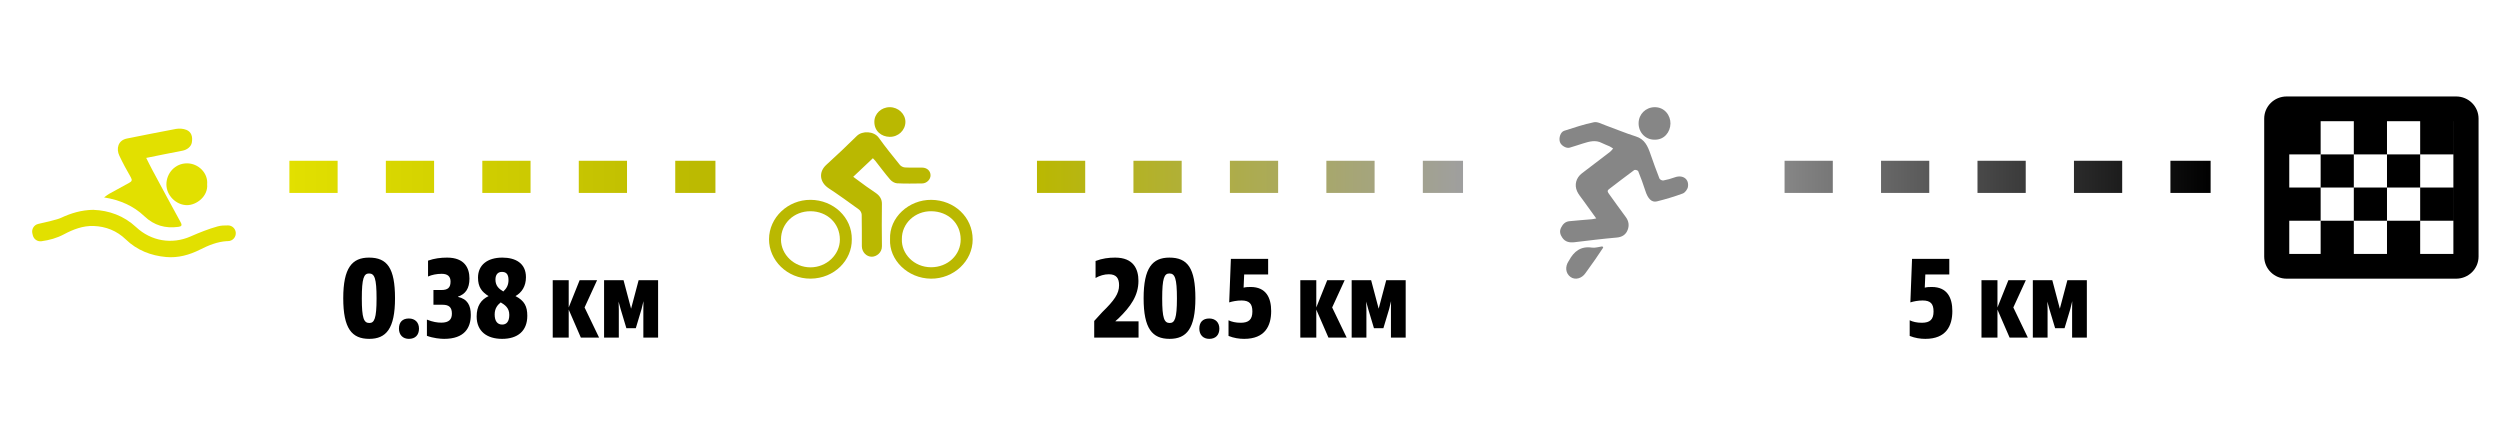 <svg width="311" height="54" viewBox="0 0 311 54" fill="none" xmlns="http://www.w3.org/2000/svg">
<path d="M12.944 24.56C13.225 24.359 13.387 24.218 13.572 24.115C14.411 23.646 15.255 23.188 16.099 22.728C16.39 22.57 16.475 22.407 16.277 22.065C15.768 21.183 15.28 20.284 14.844 19.361C14.449 18.529 14.648 17.453 15.808 17.229C17.834 16.837 19.854 16.406 21.885 16.039C22.302 15.963 22.795 15.997 23.186 16.155C23.803 16.404 23.996 16.991 23.863 17.738C23.774 18.245 23.273 18.641 22.691 18.749C21.222 19.026 19.759 19.329 18.188 19.644C18.46 20.18 18.701 20.683 18.965 21.172C20.127 23.331 21.284 25.493 22.467 27.64C22.689 28.043 22.581 28.169 22.186 28.222C20.578 28.439 19.179 28.058 17.961 26.901C16.602 25.609 14.947 24.881 12.944 24.558V24.56Z" fill="#E2E000"/>
<path d="M11.612 26.105C13.569 26.179 15.413 26.837 16.945 28.266C18.803 29.999 21.39 30.432 23.701 29.417C24.796 28.936 25.919 28.486 27.068 28.165C27.484 28.049 27.926 28.036 28.373 28.041C28.862 28.045 29.271 28.414 29.327 28.906C29.392 29.486 28.945 29.989 28.371 29.993C28.319 29.993 28.267 29.993 28.219 29.997C27.026 30.073 25.954 30.512 24.898 31.044C23.568 31.715 22.145 32.11 20.661 31.973C18.776 31.8 17.059 31.143 15.652 29.786C14.53 28.703 13.162 28.165 11.639 28.112C10.323 28.068 9.112 28.532 7.954 29.149C7.069 29.622 6.127 29.879 5.152 30.01C4.664 30.075 4.203 29.763 4.084 29.275L4.028 29.043C3.901 28.518 4.217 27.988 4.735 27.861C5.676 27.629 7.064 27.348 7.594 27.099C8.845 26.512 10.126 26.128 11.614 26.101L11.612 26.105Z" fill="#E2E000"/>
<path d="M25.769 22.926C25.904 24.408 24.458 25.525 23.256 25.52C21.935 25.516 20.696 24.332 20.7 22.935C20.704 21.552 21.773 20.313 23.277 20.32C24.661 20.324 25.898 21.51 25.769 22.926Z" fill="#E2E000"/>
<line x1="36" y1="22" x2="89" y2="22" stroke="url(#paint0_linear_3307_8125)" stroke-width="4" stroke-dasharray="6 6"/>
<path d="M45.948 40.18C46.564 40.18 46.844 39.634 46.844 37.128C46.844 34.608 46.592 34.02 45.906 34.02C45.262 34.02 45.01 34.622 45.01 37.128C45.01 39.592 45.262 40.18 45.948 40.18ZM45.934 42.154C43.764 42.154 42.7 40.866 42.7 37.1C42.7 33.306 43.806 32.046 45.906 32.046C48.16 32.046 49.14 33.334 49.14 37.1C49.14 40.894 48.034 42.154 45.934 42.154ZM52.122 40.88C52.122 41.678 51.66 42.154 50.862 42.154C50.12 42.154 49.63 41.664 49.63 40.88C49.63 40.082 50.064 39.62 50.862 39.62C51.632 39.62 52.122 40.11 52.122 40.88ZM53.108 41.776V39.76C53.836 40.054 54.41 40.138 54.9 40.138C55.852 40.138 56.216 39.732 56.216 39.018C56.216 38.22 55.852 37.912 55.054 37.912H53.92V36.078H54.9C55.698 36.078 56.048 35.798 56.048 35.028C56.048 34.384 55.684 34.062 54.942 34.062C54.326 34.062 53.71 34.188 53.248 34.398V32.424C54.032 32.144 54.83 32.046 55.614 32.046C57.798 32.046 58.4 33.348 58.4 34.65C58.4 35.896 57.91 36.582 56.972 36.904V36.932C58.148 37.198 58.568 37.982 58.568 39.172C58.568 40.782 57.784 42.154 55.25 42.154C54.788 42.154 53.892 42.07 53.108 41.776ZM62.614 36.26C63.048 35.854 63.258 35.434 63.258 34.832C63.258 34.048 62.922 33.824 62.432 33.824C61.928 33.824 61.634 34.174 61.634 34.776C61.634 35.56 62.068 35.938 62.614 36.26ZM62.292 37.618C61.942 37.898 61.536 38.318 61.536 39.116C61.536 39.942 61.872 40.376 62.474 40.376C62.992 40.376 63.356 40.026 63.356 39.172C63.356 38.262 62.768 37.912 62.292 37.618ZM64.126 36.834C65.246 37.408 65.596 38.122 65.596 39.284C65.596 41.174 64.406 42.154 62.46 42.154C60.626 42.154 59.296 41.258 59.296 39.368C59.296 38.08 59.828 37.282 60.78 36.834C59.94 36.316 59.464 35.714 59.464 34.538C59.464 32.956 60.64 32.046 62.488 32.046C64.112 32.046 65.428 32.732 65.428 34.482C65.428 35.616 64.91 36.386 64.126 36.834ZM70.747 34.86V38.248L72.105 34.86H74.275L72.721 38.248L74.527 42H72.259L70.747 38.514V42H68.759V34.86H70.747ZM79.445 34.86H81.867V42H80.033V38.514L80.047 37.464L79.809 38.444L79.095 40.824H77.919L77.205 38.444L76.953 37.52L76.981 38.5V42H75.147V34.86H77.569L78.507 38.402L79.445 34.86Z" fill="black"/>
<path d="M108.59 19.68C107.757 20.466 106.982 21.197 106.139 21.995C106.701 22.409 107.232 22.808 107.772 23.195C108.184 23.49 108.615 23.76 109.022 24.061C109.466 24.389 109.717 24.803 109.71 25.366C109.694 27.118 109.681 28.867 109.712 30.618C109.727 31.444 109.02 31.925 108.472 31.937C107.791 31.953 107.22 31.36 107.214 30.628C107.205 29.323 107.226 28.018 107.195 26.715C107.189 26.495 107.044 26.203 106.862 26.071C105.622 25.166 104.372 24.268 103.088 23.421C101.934 22.657 101.823 21.38 102.797 20.501C104.092 19.333 105.351 18.127 106.593 16.907C107.27 16.243 108.721 16.297 109.324 17.141C110.152 18.302 111.055 19.412 111.954 20.525C112.086 20.688 112.364 20.819 112.581 20.831C113.292 20.87 114.008 20.837 114.723 20.85C115.329 20.86 115.751 21.259 115.76 21.8C115.768 22.322 115.287 22.812 114.716 22.82C113.671 22.834 112.625 22.858 111.584 22.802C111.289 22.786 110.934 22.568 110.739 22.34C110.087 21.582 109.495 20.779 108.878 19.994C108.799 19.892 108.702 19.805 108.587 19.682L108.59 19.68Z" fill="#BAB801"/>
<path d="M105.963 29.785C105.999 32.352 103.805 34.645 100.832 34.663C97.913 34.678 95.656 32.364 95.667 29.76C95.677 27.042 98.032 24.843 100.834 24.859C103.673 24.875 106.003 27.04 105.965 29.785H105.963ZM97.153 29.785C97.156 31.689 98.808 33.254 100.815 33.258C102.816 33.262 104.489 31.689 104.481 29.789C104.472 27.766 102.881 26.283 100.819 26.277C98.768 26.271 97.158 27.794 97.156 29.783L97.153 29.785Z" fill="#BAB801"/>
<path d="M110.722 29.768C110.605 27.035 113.081 24.833 115.854 24.861C118.723 24.889 120.988 27.005 121 29.779C121.011 32.479 118.643 34.692 115.808 34.666C112.914 34.641 110.591 32.328 110.722 29.766V29.768ZM112.192 29.764C112.126 31.557 113.685 33.239 115.814 33.246C117.901 33.254 119.526 31.717 119.509 29.762C119.49 27.756 117.953 26.309 115.869 26.277C113.834 26.247 112.163 27.784 112.192 29.762V29.764Z" fill="#BAB801"/>
<path d="M112.634 15.176C112.621 16.219 111.737 17.04 110.676 17.024C109.662 17.009 108.765 16.328 108.769 15.15C108.771 14.141 109.631 13.335 110.685 13.333C111.747 13.333 112.636 14.172 112.634 15.176Z" fill="#BAB801"/>
<line x1="129" y1="22" x2="182" y2="22" stroke="url(#paint1_linear_3307_8125)" stroke-width="4" stroke-dasharray="6 6"/>
<path d="M141.636 39.97V42H136.12V39.928L137.128 38.822C138.612 37.38 139.214 36.526 139.214 35.49C139.214 34.636 138.892 34.118 137.94 34.118C137.38 34.118 136.806 34.286 136.288 34.58V32.466C137.128 32.144 137.926 32.046 138.724 32.046C141.006 32.046 141.622 33.474 141.622 34.944C141.622 36.778 140.642 38.15 139.144 39.606L138.766 39.942V39.97H141.636ZM145.514 40.18C146.13 40.18 146.41 39.634 146.41 37.128C146.41 34.608 146.158 34.02 145.472 34.02C144.828 34.02 144.576 34.622 144.576 37.128C144.576 39.592 144.828 40.18 145.514 40.18ZM145.5 42.154C143.33 42.154 142.266 40.866 142.266 37.1C142.266 33.306 143.372 32.046 145.472 32.046C147.726 32.046 148.706 33.334 148.706 37.1C148.706 40.894 147.6 42.154 145.5 42.154ZM151.688 40.88C151.688 41.678 151.226 42.154 150.428 42.154C149.686 42.154 149.196 41.664 149.196 40.88C149.196 40.082 149.63 39.62 150.428 39.62C151.198 39.62 151.688 40.11 151.688 40.88ZM152.828 41.79V39.844C153.206 40.026 153.71 40.152 154.34 40.152C155.348 40.152 155.796 39.746 155.796 38.752C155.796 37.8 155.432 37.38 154.438 37.38C153.878 37.38 153.304 37.492 152.912 37.618L153.122 32.2H157.756V34.146H154.774L154.704 35.784C154.97 35.714 155.25 35.7 155.572 35.7C157.518 35.7 158.134 37.058 158.134 38.696C158.134 40.544 157.364 42.154 154.774 42.154C154.158 42.154 153.486 42.056 152.828 41.79ZM163.747 34.86V38.248L165.105 34.86H167.275L165.721 38.248L167.527 42H165.259L163.747 38.514V42H161.759V34.86H163.747ZM172.445 34.86H174.867V42H173.033V38.514L173.047 37.464L172.809 38.444L172.095 40.824H170.919L170.205 38.444L169.953 37.52L169.981 38.5V42H168.147V34.86H170.569L171.507 38.402L172.445 34.86Z" fill="black"/>
<path d="M198.573 27.174C197.973 26.344 197.438 25.611 196.911 24.872C196.662 24.523 196.368 24.189 196.193 23.801C195.825 22.985 196.068 22.119 196.783 21.566C197.947 20.665 199.128 19.785 200.294 18.886C200.439 18.776 200.548 18.614 200.673 18.477C200.52 18.382 200.375 18.271 200.213 18.196C199.909 18.054 199.586 17.954 199.29 17.797C198.488 17.37 197.709 17.603 196.925 17.846C196.37 18.019 195.819 18.211 195.261 18.371C194.838 18.49 194.204 18.109 194.057 17.676C193.882 17.167 194.125 16.416 194.582 16.27C195.808 15.877 197.034 15.463 198.288 15.206C198.73 15.115 199.264 15.427 199.743 15.598C201.003 16.049 202.237 16.58 203.512 16.976C204.597 17.313 204.976 18.178 205.31 19.141C205.668 20.168 206.034 21.192 206.432 22.201C206.485 22.338 206.77 22.48 206.919 22.451C207.4 22.365 207.879 22.228 208.343 22.06C209.322 21.706 210.141 22.254 209.98 23.241C209.928 23.556 209.62 23.965 209.341 24.069C208.286 24.461 207.202 24.784 206.113 25.054C205.459 25.215 204.987 24.7 204.683 23.741C204.419 22.912 204.116 22.095 203.791 21.29C203.748 21.186 203.399 21.086 203.306 21.152C202.244 21.927 201.207 22.737 200.16 23.531C199.884 23.741 200.011 23.914 200.16 24.122C200.858 25.08 201.537 26.054 202.248 27.001C202.625 27.506 202.693 28.064 202.48 28.606C202.248 29.201 201.784 29.495 201.118 29.553C199.375 29.703 197.636 29.92 195.9 30.128C195.28 30.201 194.727 30.128 194.344 29.559C194.093 29.185 193.965 28.803 194.193 28.331C194.421 27.862 194.738 27.566 195.229 27.517C196.161 27.422 197.098 27.355 198.032 27.273C198.177 27.26 198.319 27.22 198.571 27.172L198.573 27.174Z" fill="#868686"/>
<path d="M205.793 17.377C204.683 17.37 203.825 16.465 203.842 15.314C203.859 14.199 204.721 13.356 205.819 13.334C207.083 13.309 207.822 14.38 207.805 15.37C207.788 16.421 207.036 17.428 205.796 17.375L205.793 17.377Z" fill="#868686"/>
<path d="M199.445 30.792C199.111 31.29 198.781 31.79 198.439 32.284C198.039 32.859 197.619 33.421 197.219 33.994C196.755 34.658 195.944 34.866 195.376 34.457C194.757 34.01 194.661 33.187 195.146 32.467C195.157 32.452 195.17 32.438 195.178 32.423C195.8 31.252 196.668 30.6 198.034 30.803C198.451 30.865 198.898 30.706 199.33 30.648L199.447 30.794L199.445 30.792Z" fill="#868686"/>
<line x1="222" y1="22" x2="275" y2="22" stroke="url(#paint2_linear_3307_8125)" stroke-width="4" stroke-dasharray="6 6"/>
<path d="M237.565 41.79V39.844C237.943 40.026 238.447 40.152 239.077 40.152C240.085 40.152 240.533 39.746 240.533 38.752C240.533 37.8 240.169 37.38 239.175 37.38C238.615 37.38 238.041 37.492 237.649 37.618L237.859 32.2H242.493V34.146H239.511L239.441 35.784C239.707 35.714 239.987 35.7 240.309 35.7C242.255 35.7 242.871 37.058 242.871 38.696C242.871 40.544 242.101 42.154 239.511 42.154C238.895 42.154 238.223 42.056 237.565 41.79ZM248.484 34.86V38.248L249.842 34.86H252.012L250.458 38.248L252.264 42H249.996L248.484 38.514V42H246.496V34.86H248.484ZM257.182 34.86H259.604V42H257.77V38.514L257.784 37.464L257.546 38.444L256.832 40.824H255.656L254.942 38.444L254.69 37.52L254.718 38.5V42H252.884V34.86H255.306L256.244 38.402L257.182 34.86Z" fill="black"/>
<path fill-rule="evenodd" clip-rule="evenodd" d="M305.201 31.587V15.08H284.784V15.08H288.688V19.207H284.784V23.333H288.688V27.46H284.784V31.587H288.688V27.46H292.815V23.333H288.688V19.207H292.815V15.08H296.942V19.207H292.815V23.333H296.942V27.46H292.815V31.587H296.942V27.46H301.069V31.587H305.201ZM284.457 12H305.528H305.544C307.087 12 308.333 13.232 308.333 14.756V31.91C308.333 33.435 307.087 34.667 305.544 34.667H284.457C282.914 34.667 281.667 33.435 281.667 31.91V14.756C281.667 13.232 282.914 12 284.457 12ZM301.069 15.08H305.196V19.207H301.069V15.08ZM305.196 23.333H301.069V27.46H305.196V23.333ZM301.069 19.207H296.942V23.333H301.069V19.207Z" fill="black"/>
<defs>
<linearGradient id="paint0_linear_3307_8125" x1="36" y1="24" x2="89.077" y2="24" gradientUnits="userSpaceOnUse">
<stop stop-color="#E2E000"/>
<stop offset="1" stop-color="#BAB801"/>
</linearGradient>
<linearGradient id="paint1_linear_3307_8125" x1="129" y1="24" x2="182.077" y2="24" gradientUnits="userSpaceOnUse">
<stop stop-color="#BAB801"/>
<stop offset="1" stop-color="#9F9F9F"/>
</linearGradient>
<linearGradient id="paint2_linear_3307_8125" x1="222" y1="24" x2="275.077" y2="24" gradientUnits="userSpaceOnUse">
<stop stop-color="#868686"/>
<stop offset="1"/>
</linearGradient>
</defs>
</svg>
